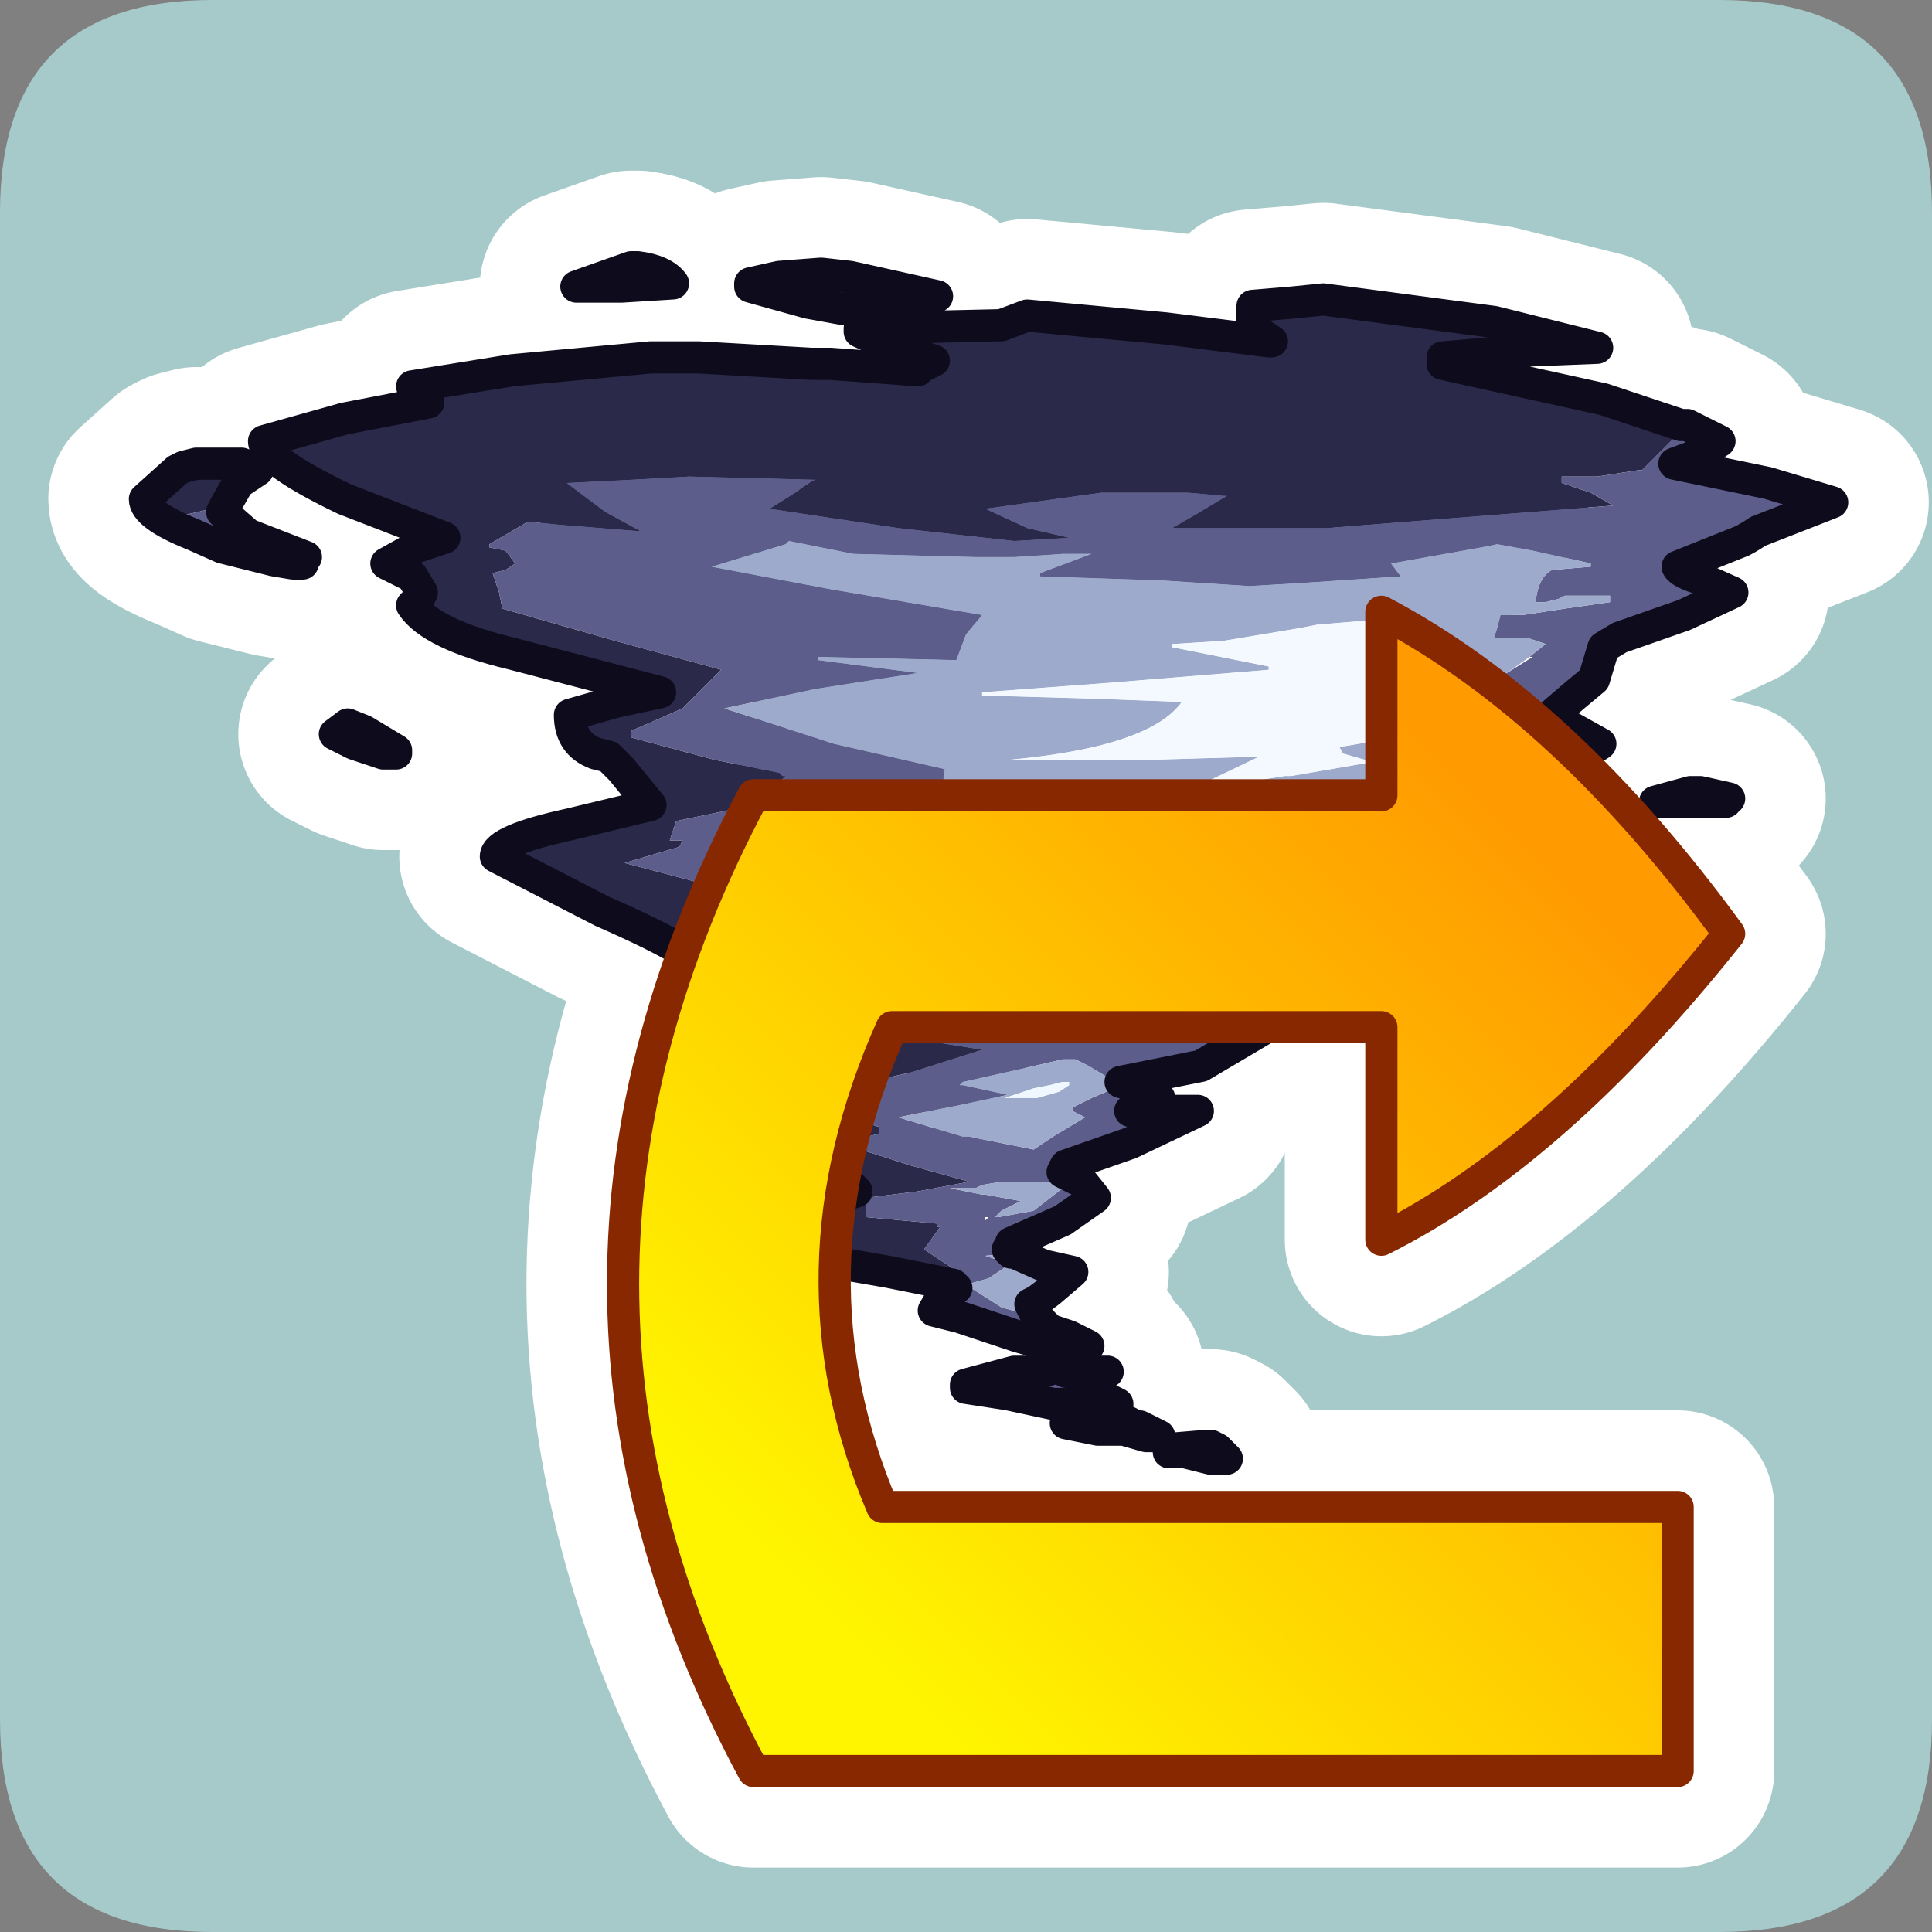 <?xml version="1.0" encoding="UTF-8" standalone="no"?>
<svg xmlns:ffdec="https://www.free-decompiler.com/flash" xmlns:xlink="http://www.w3.org/1999/xlink" ffdec:objectType="frame" height="30.0px" width="30.0px" xmlns="http://www.w3.org/2000/svg">
  <rect width="100%" height="100%" fill="#808080" stroke="none"/>
  <g transform="matrix(1.0, 0.0, 0.0, 1.0, 0.0, 0.0)">
    <use ffdec:characterId="1" height="30.0" transform="matrix(1.0, 0.0, 0.0, 1.0, 0.0, 0.0)" width="30.0" xlink:href="#shape0"/>
  </g>
  <defs>
    <g id="shape0" transform="matrix(1.0, 0.0, 0.0, 1.0, 0.0, 0.0)">
      <path d="M0.0 0.0 L30.0 0.0 30.0 30.0 0.0 30.0 0.0 0.0" fill="#33cc66" fill-opacity="0.0" fill-rule="evenodd" stroke="none"/>
      <path d="M0.0 3.3 Q0.0 0.0 3.3 0.0 L26.7 0.0 Q30.0 0.0 30.0 3.3 L30.0 26.7 Q30.0 30.0 26.7 30.0 L3.3 30.0 Q0.0 30.0 0.0 26.7 L0.0 3.3" fill="#a5cac9" fill-rule="evenodd" stroke="none"/>
      <path d="M21.45 15.95 L13.85 15.95 Q12.15 19.75 13.7 23.4 L26.05 23.4 26.05 27.5 11.7 27.5 Q7.65 19.95 11.7 12.35 L21.45 12.35 21.45 9.5 Q24.3 11.0 26.85 14.5 24.15 17.9 21.45 19.25 L21.45 15.95" fill="url(#gradient0)" fill-rule="evenodd" stroke="none"/>
      <path d="M21.45 15.95 L13.85 15.95 Q12.15 19.75 13.7 23.4 L26.05 23.4 26.05 27.5 11.7 27.5 Q7.65 19.95 11.7 12.35 L21.45 12.35 21.45 9.5 Q24.3 11.0 26.85 14.5 24.15 17.9 21.45 19.25 L21.45 15.95 Z" fill="none" stroke="#ffffff" stroke-linecap="round" stroke-linejoin="round" stroke-width="3.0"/>
      <path d="M14.9 20.45 L14.5 20.35 14.65 20.1 14.85 20.0 14.8 20.0 14.8 19.95 13.8 19.75 12.65 19.55 12.65 19.5 12.85 19.2 12.05 19.15 12.05 18.95 Q12.3 18.85 12.7 18.7 L13.3 18.5 13.15 18.35 Q13.0 18.25 13.1 18.05 L10.85 18.05 10.85 18.0 10.9 17.95 11.8 17.65 12.6 17.3 12.2 17.3 12.0 17.05 12.4 16.7 12.6 16.35 11.6 16.05 Q10.75 15.8 10.45 15.6 L10.8 15.35 10.95 15.1 Q10.95 14.85 9.35 14.15 L7.7 13.3 Q7.7 13.05 8.85 12.8 L10.1 12.5 9.65 11.95 9.45 11.75 9.25 11.7 Q8.85 11.55 8.85 11.1 L9.55 10.9 10.25 10.75 7.95 10.15 Q6.7 9.85 6.4 9.4 L6.5 9.3 6.55 9.2 6.4 8.95 6.0 8.75 6.45 8.5 6.9 8.35 5.35 7.75 Q4.1 7.15 4.1 6.85 L5.35 6.5 6.65 6.25 6.4 6.0 7.95 5.75 10.1 5.55 10.85 5.55 12.6 5.65 12.9 5.65 14.25 5.75 14.3 5.7 14.5 5.6 13.9 5.4 13.35 5.15 13.35 5.1 15.55 5.05 15.95 4.9 18.1 5.1 19.7 5.3 19.75 5.3 19.45 5.1 19.45 4.75 20.05 4.7 20.55 4.65 23.2 5.0 24.8 5.4 23.55 5.45 22.4 5.55 22.4 5.65 24.9 6.2 26.1 6.6 26.2 6.6 25.5 7.3 25.45 7.3 24.8 7.4 24.25 7.4 24.25 7.5 24.7 7.65 25.05 7.85 22.5 8.05 20.6 8.2 18.2 8.2 18.55 8.0 19.05 7.7 19.0 7.7 18.45 7.65 17.1 7.65 15.3 7.9 15.95 8.2 16.6 8.35 15.75 8.4 13.95 8.2 11.95 7.9 12.35 7.65 Q12.55 7.5 12.65 7.45 L10.7 7.4 9.8 7.45 8.8 7.5 9.4 7.95 9.95 8.25 8.7 8.15 8.2 8.1 7.6 8.45 7.6 8.5 7.85 8.55 8.0 8.75 7.85 8.85 7.65 8.9 7.75 9.2 7.8 9.45 9.55 9.95 11.2 10.4 10.6 11.0 9.8 11.35 9.8 11.45 11.1 11.8 12.1 12.0 12.15 12.05 12.2 12.05 11.7 12.5 10.5 12.75 10.4 13.05 10.6 13.05 10.55 13.15 9.7 13.4 11.4 13.85 13.1 14.2 12.5 14.65 12.45 14.7 12.15 14.75 12.1 14.8 12.05 14.9 13.7 15.25 13.3 15.45 12.95 15.6 12.85 15.65 12.9 15.75 13.0 15.95 14.0 16.1 15.25 16.3 14.15 16.65 13.05 16.9 13.05 17.3 13.65 17.5 13.65 17.6 13.3 17.7 13.05 17.75 14.15 18.1 15.05 18.35 14.25 18.5 13.45 18.6 13.45 18.9 14.55 19.0 14.55 19.05 14.6 19.05 14.35 19.4 14.8 19.7 15.0 19.95 15.05 20.1 15.0 20.2 14.9 20.45 M13.65 4.4 L14.55 4.6 14.45 4.6 13.55 4.7 13.1 4.8 12.55 4.7 11.65 4.45 11.65 4.4 12.1 4.3 12.75 4.25 13.2 4.3 13.65 4.4 M9.9 4.15 Q10.3 4.2 10.45 4.4 L9.65 4.45 8.95 4.45 9.8 4.15 9.9 4.15 M3.45 8.5 L3.0 8.3 Q2.25 8.0 2.25 7.75 L2.75 7.3 2.85 7.25 3.05 7.2 3.5 7.2 3.75 7.2 4.0 7.3 3.7 7.5 3.5 7.85 2.85 8.0 3.2 8.25 3.45 8.4 3.5 8.4 3.45 8.5 M5.65 11.35 L6.15 11.65 6.15 11.7 5.95 11.7 5.5 11.55 5.2 11.4 5.4 11.25 5.65 11.35" fill="#2a2949" fill-rule="evenodd" stroke="none"/>
      <path d="M26.2 6.6 L26.7 6.85 26.4 7.05 26.0 7.2 27.45 7.5 28.45 7.8 27.3 8.25 Q27.15 8.35 27.05 8.4 L26.05 8.8 Q26.1 8.9 26.45 9.0 L26.9 9.2 26.15 9.55 25.15 9.9 24.9 10.05 24.75 10.55 24.45 10.8 24.1 11.1 24.1 11.2 24.4 11.3 24.85 11.55 23.85 12.2 22.9 12.95 23.75 13.15 24.7 13.5 Q23.35 14.35 21.65 14.9 L19.6 15.55 19.75 15.9 18.65 16.55 17.4 16.8 17.75 16.9 18.0 17.05 18.0 17.1 17.75 17.15 17.55 17.25 18.6 17.25 17.55 17.75 16.55 18.1 16.5 18.2 16.8 18.35 17.0 18.6 16.5 18.95 15.7 19.3 15.7 19.35 15.65 19.4 15.7 19.45 15.75 19.45 15.3 19.5 15.45 19.55 15.65 19.65 15.35 19.85 15.0 19.95 15.55 20.3 15.9 20.4 16.1 20.45 16.3 20.65 16.6 20.75 16.9 20.9 16.75 21.0 16.65 21.0 16.6 21.0 16.15 20.85 15.8 20.75 15.65 20.7 14.9 20.45 15.0 20.2 15.05 20.1 15.0 19.95 14.8 19.7 14.35 19.4 14.6 19.05 14.55 19.05 14.55 19.0 13.45 18.9 13.45 18.6 14.25 18.5 15.05 18.35 14.15 18.1 13.05 17.75 13.3 17.7 13.65 17.6 13.65 17.5 13.05 17.3 13.05 16.9 14.15 16.65 15.25 16.3 14.0 16.1 13.0 15.95 12.9 15.75 12.85 15.65 12.95 15.6 13.3 15.45 13.7 15.25 12.05 14.9 12.1 14.8 12.15 14.75 12.45 14.7 12.5 14.65 13.1 14.2 11.4 13.85 9.7 13.4 10.55 13.15 10.6 13.05 10.4 13.05 10.5 12.75 11.7 12.5 12.2 12.05 12.15 12.05 12.1 12.0 11.1 11.8 9.8 11.45 9.8 11.35 10.6 11.0 11.2 10.4 9.55 9.95 7.8 9.45 7.75 9.2 7.65 8.9 7.85 8.85 8.0 8.75 7.85 8.55 7.6 8.5 7.6 8.45 8.2 8.1 8.7 8.15 9.95 8.25 9.4 7.95 8.8 7.5 9.8 7.45 10.7 7.4 12.65 7.45 Q12.55 7.5 12.35 7.65 L11.95 7.9 13.95 8.2 15.75 8.4 16.6 8.35 15.95 8.2 15.3 7.9 17.1 7.65 18.45 7.65 19.0 7.7 19.05 7.7 18.55 8.0 18.2 8.2 20.6 8.2 22.5 8.05 25.05 7.85 24.7 7.65 24.25 7.5 24.25 7.4 24.8 7.4 25.45 7.3 25.5 7.3 26.2 6.6 M23.75 10.2 L24.0 10.0 23.7 9.9 23.2 9.9 23.25 9.75 23.3 9.55 23.65 9.55 24.3 9.45 25.0 9.35 25.0 9.25 24.3 9.25 24.2 9.3 24.0 9.35 23.85 9.35 23.85 9.3 Q23.9 8.95 24.1 8.85 L24.7 8.8 24.7 8.75 23.8 8.55 23.25 8.45 23.0 8.5 21.6 8.75 21.75 8.95 21.0 9.0 20.25 9.05 19.4 9.1 17.85 9.0 17.65 9.0 16.15 8.95 16.15 8.9 16.95 8.6 16.5 8.6 15.75 8.65 15.15 8.65 13.25 8.6 12.25 8.4 12.2 8.45 11.05 8.8 12.9 9.15 15.25 9.55 15.0 9.85 14.85 10.25 12.7 10.2 12.7 10.25 14.25 10.45 12.65 10.7 11.25 11.0 12.95 11.55 14.7 11.95 14.65 11.95 Q14.7 12.7 13.8 12.8 L12.45 12.95 13.0 13.1 13.45 13.25 13.5 13.3 15.65 13.9 15.7 13.9 17.45 14.05 17.5 14.05 19.1 14.05 19.5 14.0 21.75 13.7 22.75 13.6 23.4 13.45 22.45 13.05 21.55 12.85 21.5 12.8 23.1 12.3 24.4 11.8 23.8 11.25 22.8 10.6 23.35 10.45 23.4 10.45 23.8 10.2 23.75 10.2 M17.15 14.3 L16.55 14.3 15.3 14.3 14.5 14.35 15.35 14.75 15.45 14.85 16.4 15.15 15.9 15.5 15.45 15.85 17.4 15.9 17.95 15.85 18.6 15.6 19.0 15.3 19.8 14.8 19.05 14.85 20.95 14.2 20.95 14.15 19.65 14.3 18.9 14.35 18.4 14.35 17.15 14.3 M25.7 12.45 L26.25 12.3 26.4 12.3 26.85 12.4 26.8 12.4 26.8 12.45 26.05 12.45 25.7 12.45 M3.5 7.85 L3.45 7.95 3.85 8.3 4.75 8.65 4.7 8.7 4.7 8.75 4.55 8.75 4.25 8.7 4.05 8.65 3.45 8.5 3.5 8.4 3.45 8.4 3.2 8.25 2.85 8.0 3.5 7.85 M17.6 22.15 L17.7 22.15 18.0 22.3 17.8 22.3 17.45 22.2 17.4 22.2 17.1 22.2 17.05 22.2 16.55 22.1 16.6 22.05 16.7 22.0 16.7 21.9 16.7 21.8 16.35 21.8 15.65 21.65 15.0 21.55 15.0 21.5 15.75 21.3 16.2 21.3 16.35 21.25 16.45 21.25 16.55 21.3 16.2 21.35 16.15 21.35 16.2 21.4 16.7 21.5 16.8 21.8 17.15 21.95 17.25 22.0 17.35 22.05 17.6 22.15 M16.9 16.55 L16.7 16.45 16.5 16.45 15.85 16.6 14.95 16.8 14.9 16.85 14.95 16.85 15.65 17.0 14.95 17.15 13.95 17.35 14.95 17.65 15.05 17.65 16.05 17.85 16.35 17.65 16.85 17.35 16.65 17.25 16.65 17.2 16.95 17.05 17.3 16.9 17.3 16.85 17.15 16.7 16.9 16.55 M15.55 18.35 L15.25 18.4 15.15 18.45 14.75 18.45 15.25 18.55 15.3 18.55 15.85 18.65 15.55 18.8 15.45 18.9 15.5 18.9 16.05 18.8 16.5 18.45 16.5 18.35 16.1 18.35 15.75 18.35 15.55 18.35 M15.35 18.9 L15.3 18.9 15.3 18.95 15.35 18.9" fill="#5c5d8b" fill-rule="evenodd" stroke="none"/>
      <path d="M15.75 19.45 L16.2 19.65 16.65 19.75 16.3 20.05 16.1 20.2 16.0 20.25 16.1 20.45 15.9 20.4 15.55 20.3 15.0 19.95 15.35 19.85 15.65 19.65 15.45 19.55 15.3 19.5 15.75 19.45 M23.4 10.45 L23.35 10.45 22.8 10.6 23.8 11.25 24.4 11.8 23.1 12.3 21.5 12.8 21.55 12.85 22.45 13.05 23.4 13.45 22.75 13.6 21.75 13.7 19.5 14.0 19.1 14.05 17.5 14.05 17.45 14.05 15.7 13.9 15.65 13.9 13.5 13.3 13.45 13.25 13.0 13.1 12.45 12.95 13.8 12.8 Q14.7 12.7 14.65 11.95 L14.7 11.95 12.95 11.55 11.25 11.0 12.65 10.7 14.25 10.45 12.7 10.25 12.7 10.2 14.85 10.25 15.0 9.85 15.25 9.55 12.9 9.15 11.05 8.8 12.2 8.45 12.25 8.4 13.25 8.6 15.15 8.65 15.75 8.65 16.5 8.6 16.95 8.6 16.15 8.9 16.15 8.95 17.65 9.0 17.85 9.0 19.4 9.1 20.25 9.05 21.0 9.0 21.75 8.95 21.6 8.75 23.0 8.5 23.25 8.45 23.8 8.55 24.7 8.75 24.7 8.8 24.1 8.85 Q23.9 8.95 23.85 9.3 L23.85 9.35 24.0 9.35 24.2 9.3 24.3 9.25 25.0 9.25 25.0 9.35 24.3 9.45 23.65 9.55 23.3 9.55 23.25 9.75 23.2 9.9 23.7 9.9 24.0 10.0 23.75 10.2 23.4 10.45 M17.0 10.85 L18.35 10.9 Q17.85 11.6 15.65 11.8 L16.55 11.8 17.8 11.8 19.55 11.75 18.4 12.3 19.95 12.05 20.05 12.05 21.5 11.8 21.2 11.8 20.85 11.7 20.8 11.6 21.7 11.45 22.5 11.2 22.3 10.85 21.75 10.55 21.75 10.45 22.3 10.4 22.5 10.1 Q22.5 9.75 21.5 9.65 L21.05 9.65 20.45 9.7 20.2 9.75 19.0 9.95 18.2 10.0 18.2 10.05 18.95 10.2 19.7 10.35 19.7 10.4 17.25 10.6 15.25 10.75 15.25 10.8 17.0 10.85 M16.1 13.3 L17.8 13.4 19.0 13.45 19.4 13.45 20.75 13.4 Q20.85 13.0 21.3 12.85 L21.3 12.8 20.85 12.8 20.5 12.9 20.15 13.0 20.4 12.8 20.45 12.75 20.25 12.7 20.1 12.7 19.7 12.7 19.1 12.8 18.95 12.85 18.25 12.9 18.05 12.9 16.85 13.15 16.1 13.3 M17.15 14.3 L18.4 14.35 18.9 14.35 19.65 14.3 20.95 14.15 20.95 14.2 19.05 14.85 19.8 14.8 19.0 15.3 18.6 15.6 17.95 15.85 17.4 15.9 15.45 15.85 15.9 15.5 16.4 15.15 15.45 14.85 15.35 14.75 14.5 14.35 15.3 14.3 16.55 14.3 17.15 14.3 M17.25 15.0 L17.75 15.1 17.3 15.35 18.2 15.15 18.45 15.0 18.85 14.8 18.85 14.75 18.65 14.75 18.1 14.75 17.8 14.75 17.6 14.8 17.35 14.85 16.85 14.9 17.25 15.0 M16.55 21.3 L16.6 21.3 16.65 21.3 16.8 21.3 16.9 21.3 17.2 21.3 17.0 21.4 16.85 21.5 16.8 21.5 17.05 21.7 17.15 21.7 17.35 21.8 17.25 21.9 17.2 21.9 17.15 21.95 17.35 22.0 17.55 22.1 17.6 22.15 17.35 22.05 17.25 22.0 17.15 21.95 16.8 21.8 16.7 21.5 16.2 21.4 16.15 21.35 16.2 21.35 16.55 21.3 M18.15 22.55 L18.15 22.5 18.75 22.45 18.8 22.45 18.9 22.5 19.05 22.65 18.8 22.65 18.4 22.55 18.15 22.55 M16.9 16.55 L17.15 16.7 17.3 16.85 17.3 16.9 16.95 17.05 16.65 17.2 16.65 17.25 16.85 17.35 16.35 17.65 16.05 17.85 15.05 17.65 14.95 17.65 13.95 17.35 14.95 17.15 15.65 17.0 14.95 16.85 14.9 16.85 14.95 16.8 15.85 16.6 16.5 16.45 16.7 16.45 16.9 16.55 M16.5 16.8 L16.3 16.85 16.05 16.9 15.6 17.05 16.1 17.05 16.45 16.95 16.6 16.85 16.6 16.8 16.5 16.8 M15.55 18.35 L15.75 18.35 16.1 18.35 16.5 18.35 16.5 18.45 16.05 18.8 15.5 18.9 15.45 18.9 15.55 18.8 15.85 18.65 15.3 18.55 15.25 18.55 14.75 18.45 15.15 18.45 15.25 18.4 15.55 18.35" fill="#9daacc" fill-rule="evenodd" stroke="none"/>
      <path d="M16.1 13.3 L16.85 13.15 18.05 12.9 18.25 12.9 18.95 12.85 19.1 12.8 19.7 12.7 20.1 12.7 20.25 12.7 20.45 12.75 20.4 12.8 20.15 13.0 20.5 12.9 20.85 12.8 21.3 12.8 21.3 12.85 Q20.85 13.0 20.75 13.4 L19.4 13.45 19.0 13.45 17.8 13.4 16.1 13.3 M17.0 10.85 L15.25 10.8 15.25 10.75 17.25 10.6 19.7 10.4 19.7 10.35 18.95 10.2 18.2 10.05 18.2 10.0 19.0 9.95 20.2 9.75 20.45 9.7 21.05 9.65 21.5 9.65 Q22.5 9.75 22.5 10.1 L22.3 10.4 21.75 10.45 21.75 10.55 22.3 10.85 22.5 11.2 21.7 11.45 20.8 11.6 20.85 11.7 21.2 11.8 21.5 11.8 20.05 12.05 19.95 12.05 18.4 12.3 19.55 11.75 17.8 11.8 16.55 11.8 15.65 11.8 Q17.85 11.6 18.35 10.9 L17.0 10.85 M17.25 15.0 L16.85 14.9 17.35 14.85 17.6 14.8 17.8 14.75 18.1 14.75 18.65 14.75 18.85 14.75 18.85 14.8 18.45 15.0 18.2 15.15 17.3 15.35 17.75 15.1 17.25 15.0" fill="#f3f9ff" fill-rule="evenodd" stroke="none"/>
      <path d="M16.5 16.8 L16.6 16.8 16.6 16.85 16.45 16.95 16.1 17.05 15.6 17.05 16.05 16.9 16.3 16.85 16.5 16.8" fill="#eff8ff" fill-rule="evenodd" stroke="none"/>
      <path d="M14.9 20.45 L14.5 20.35 14.65 20.1 14.85 20.0 14.8 20.0 14.8 19.95 13.8 19.75 12.65 19.55 12.65 19.5 12.85 19.2 12.05 19.15 12.05 18.95 Q12.3 18.85 12.7 18.7 L13.3 18.5 13.15 18.35 Q13.0 18.25 13.1 18.05 L10.85 18.05 10.85 18.0 10.9 17.95 11.8 17.65 12.6 17.3 12.2 17.3 12.0 17.05 12.4 16.7 12.6 16.35 11.6 16.05 Q10.75 15.8 10.45 15.6 L10.8 15.35 10.95 15.1 Q10.95 14.85 9.35 14.15 L7.7 13.3 Q7.7 13.05 8.85 12.8 L10.1 12.5 9.65 11.95 9.45 11.75 9.25 11.7 Q8.85 11.55 8.85 11.1 L9.55 10.9 10.25 10.75 7.95 10.15 Q6.7 9.85 6.4 9.4 L6.5 9.3 6.55 9.2 6.4 8.95 6.0 8.75 6.45 8.5 6.9 8.35 5.35 7.75 Q4.1 7.15 4.1 6.85 L5.35 6.5 6.65 6.25 6.4 6.0 7.95 5.75 10.1 5.55 10.85 5.55 12.6 5.65 12.9 5.65 14.25 5.75 14.3 5.7 14.5 5.6 13.9 5.4 13.35 5.15 13.35 5.1 15.55 5.05 15.95 4.9 18.1 5.1 19.7 5.3 19.75 5.3 19.45 5.1 19.45 4.75 20.05 4.7 20.55 4.65 23.2 5.0 24.8 5.4 23.55 5.45 22.4 5.55 22.4 5.65 24.9 6.2 26.1 6.6 26.2 6.6 26.7 6.85 26.4 7.05 26.0 7.2 27.45 7.5 28.45 7.8 27.3 8.25 Q27.15 8.35 27.05 8.4 L26.05 8.8 Q26.1 8.9 26.45 9.0 L26.9 9.2 26.15 9.55 25.15 9.9 24.9 10.05 24.75 10.55 24.45 10.8 24.1 11.1 24.1 11.2 24.4 11.3 24.85 11.55 23.85 12.2 22.9 12.95 23.75 13.15 24.7 13.5 Q23.35 14.35 21.65 14.9 L19.6 15.55 19.75 15.9 18.65 16.55 17.4 16.8 17.75 16.9 18.0 17.05 18.0 17.1 17.75 17.15 17.55 17.25 18.6 17.25 17.55 17.75 16.55 18.1 16.5 18.2 16.8 18.35 17.0 18.6 16.5 18.95 15.7 19.3 15.7 19.35 15.65 19.4 15.7 19.45 15.75 19.45 16.2 19.65 16.65 19.75 16.3 20.05 16.1 20.2 16.0 20.25 16.1 20.45 16.3 20.65 16.6 20.75 16.9 20.9 16.75 21.0 16.65 21.0 16.6 21.0 16.15 20.85 15.8 20.75 15.65 20.7 14.9 20.45 M13.65 4.4 L13.2 4.3 12.75 4.25 12.1 4.3 11.65 4.4 11.65 4.45 12.55 4.7 13.1 4.8 13.55 4.7 14.45 4.6 14.55 4.6 13.65 4.4 M9.9 4.15 L9.8 4.15 8.95 4.45 9.65 4.45 10.45 4.4 Q10.3 4.2 9.9 4.15 M25.7 12.45 L26.05 12.45 26.8 12.45 26.8 12.4 26.85 12.4 26.4 12.3 26.25 12.3 25.7 12.45 M3.45 8.5 L3.0 8.3 Q2.25 8.0 2.25 7.75 L2.75 7.3 2.85 7.25 3.05 7.2 3.5 7.2 3.75 7.2 4.0 7.3 3.7 7.5 3.5 7.85 3.45 7.95 3.85 8.3 4.75 8.65 4.7 8.7 4.7 8.75 4.55 8.75 4.25 8.7 4.05 8.65 3.45 8.5 M5.65 11.35 L5.4 11.25 5.2 11.4 5.5 11.55 5.95 11.7 6.15 11.7 6.15 11.65 5.65 11.35 M17.6 22.15 L17.7 22.15 18.0 22.3 17.8 22.3 17.45 22.2 17.4 22.2 17.1 22.2 17.05 22.2 16.55 22.1 16.6 22.05 16.7 22.0 16.7 21.9 16.7 21.8 16.35 21.8 15.65 21.65 15.0 21.55 15.0 21.5 15.75 21.3 16.2 21.3 16.35 21.25 16.45 21.25 16.55 21.3 16.6 21.3 M16.65 21.3 L16.8 21.3 16.9 21.3 17.2 21.3 17.0 21.4 16.85 21.5 16.8 21.5 17.05 21.7 17.15 21.7 17.35 21.8 17.25 21.9 17.2 21.9 17.15 21.95 17.35 22.0 17.55 22.1 17.6 22.15 M18.15 22.55 L18.4 22.55 18.8 22.65 19.05 22.65 18.9 22.5 18.8 22.45 18.75 22.45 18.15 22.5 18.15 22.55 Z" fill="none" stroke="#ffffff" stroke-linecap="round" stroke-linejoin="round" stroke-width="3.0"/>
      <path d="M14.9 20.45 L14.5 20.35 14.65 20.1 14.85 20.0 14.8 20.0 14.8 19.95 13.8 19.75 12.65 19.55 12.65 19.5 12.85 19.2 12.05 19.15 12.05 18.95 Q12.3 18.85 12.7 18.7 L13.3 18.5 13.15 18.35 Q13.0 18.25 13.1 18.05 L10.85 18.05 10.85 18.0 10.9 17.95 11.8 17.65 12.6 17.3 12.2 17.3 12.0 17.05 12.4 16.7 12.6 16.35 11.6 16.05 Q10.75 15.8 10.45 15.6 L10.8 15.35 10.95 15.1 Q10.95 14.85 9.35 14.15 L7.7 13.3 Q7.7 13.05 8.85 12.8 L10.1 12.5 9.65 11.95 9.45 11.75 9.25 11.7 Q8.85 11.55 8.85 11.1 L9.55 10.9 10.25 10.75 7.95 10.15 Q6.7 9.85 6.4 9.4 L6.5 9.3 6.55 9.2 6.4 8.95 6.0 8.75 6.45 8.5 6.9 8.35 5.35 7.75 Q4.1 7.15 4.1 6.85 L5.35 6.5 6.65 6.25 6.4 6.0 7.95 5.75 10.1 5.55 10.85 5.55 12.6 5.65 12.9 5.65 14.25 5.75 14.3 5.7 14.5 5.6 13.9 5.4 13.35 5.15 13.35 5.1 15.55 5.05 15.95 4.9 18.1 5.1 19.7 5.3 19.75 5.3 19.45 5.1 19.45 4.75 20.05 4.7 20.55 4.65 23.2 5.0 24.8 5.4 23.55 5.45 22.4 5.55 22.4 5.65 24.9 6.2 26.1 6.6 26.2 6.6 25.5 7.3 25.45 7.3 24.8 7.4 24.25 7.4 24.25 7.5 24.7 7.65 25.05 7.85 22.5 8.05 20.6 8.2 18.2 8.2 18.55 8.0 19.05 7.7 19.0 7.7 18.45 7.65 17.1 7.65 15.3 7.9 15.95 8.2 16.6 8.35 15.75 8.4 13.95 8.2 11.95 7.9 12.35 7.65 Q12.55 7.5 12.65 7.45 L10.7 7.4 9.8 7.45 8.8 7.5 9.4 7.95 9.95 8.25 8.7 8.15 8.2 8.1 7.6 8.45 7.6 8.5 7.85 8.55 8.0 8.75 7.85 8.85 7.65 8.9 7.75 9.2 7.8 9.45 9.55 9.95 11.2 10.4 10.6 11.0 9.8 11.35 9.8 11.45 11.1 11.8 12.1 12.0 12.15 12.05 12.2 12.05 11.7 12.5 10.5 12.75 10.4 13.05 10.6 13.05 10.55 13.15 9.7 13.4 11.4 13.85 13.1 14.2 12.5 14.65 12.45 14.7 12.15 14.75 12.1 14.8 12.05 14.9 13.7 15.25 13.3 15.45 12.95 15.6 12.85 15.65 12.9 15.75 13.0 15.95 14.0 16.1 15.25 16.3 14.15 16.65 13.05 16.9 13.05 17.3 13.65 17.5 13.65 17.6 13.3 17.7 13.05 17.75 14.15 18.1 15.05 18.35 14.25 18.5 13.45 18.6 13.45 18.9 14.55 19.0 14.55 19.05 14.6 19.05 14.35 19.4 14.8 19.7 15.0 19.95 15.05 20.1 15.0 20.2 14.9 20.45 M13.65 4.4 L14.55 4.6 14.45 4.6 13.55 4.7 13.1 4.8 12.55 4.7 11.65 4.45 11.65 4.4 12.1 4.3 12.75 4.25 13.2 4.3 13.65 4.4 M9.9 4.15 Q10.3 4.2 10.45 4.4 L9.65 4.45 8.95 4.45 9.8 4.15 9.9 4.15 M3.45 8.5 L3.0 8.3 Q2.25 8.0 2.25 7.75 L2.75 7.3 2.85 7.25 3.05 7.2 3.5 7.2 3.75 7.2 4.0 7.3 3.7 7.5 3.5 7.85 2.85 8.0 3.2 8.25 3.45 8.4 3.5 8.4 3.45 8.5 M5.65 11.35 L6.15 11.65 6.15 11.7 5.95 11.7 5.5 11.55 5.2 11.4 5.4 11.25 5.65 11.35" fill="#2a2949" fill-rule="evenodd" stroke="none"/>
      <path d="M26.2 6.6 L26.7 6.85 26.4 7.05 26.0 7.2 27.45 7.5 28.45 7.8 27.3 8.25 Q27.15 8.35 27.05 8.4 L26.05 8.8 Q26.1 8.9 26.45 9.0 L26.9 9.2 26.15 9.55 25.15 9.9 24.9 10.05 24.75 10.55 24.45 10.8 24.1 11.1 24.1 11.2 24.4 11.3 24.85 11.55 23.85 12.2 22.9 12.95 23.75 13.15 24.7 13.5 Q23.35 14.35 21.65 14.9 L19.6 15.55 19.75 15.9 18.65 16.55 17.4 16.8 17.75 16.9 18.0 17.05 18.0 17.1 17.75 17.15 17.55 17.25 18.6 17.25 17.55 17.75 16.55 18.1 16.5 18.2 16.8 18.35 17.0 18.6 16.5 18.95 15.7 19.3 15.7 19.35 15.65 19.4 15.7 19.45 15.75 19.45 15.3 19.5 15.45 19.55 15.65 19.65 15.35 19.85 15.0 19.95 15.55 20.3 15.9 20.4 16.1 20.45 16.3 20.65 16.6 20.75 16.9 20.9 16.75 21.0 16.65 21.0 16.6 21.0 16.15 20.85 15.8 20.75 15.65 20.7 14.9 20.45 15.0 20.2 15.05 20.1 15.0 19.95 14.8 19.7 14.35 19.4 14.6 19.05 14.55 19.05 14.55 19.0 13.45 18.9 13.45 18.6 14.25 18.5 15.05 18.35 14.15 18.1 13.05 17.75 13.3 17.7 13.65 17.6 13.65 17.5 13.05 17.3 13.05 16.9 14.15 16.65 15.25 16.3 14.0 16.1 13.0 15.95 12.9 15.75 12.85 15.65 12.95 15.6 13.3 15.45 13.7 15.25 12.05 14.9 12.1 14.8 12.15 14.75 12.45 14.7 12.5 14.65 13.1 14.2 11.4 13.85 9.7 13.4 10.55 13.15 10.6 13.05 10.4 13.05 10.5 12.75 11.7 12.5 12.2 12.05 12.15 12.05 12.1 12.0 11.1 11.8 9.8 11.45 9.8 11.35 10.6 11.0 11.2 10.4 9.55 9.95 7.8 9.45 7.75 9.2 7.65 8.9 7.85 8.85 8.0 8.75 7.85 8.55 7.6 8.5 7.6 8.45 8.2 8.1 8.7 8.15 9.95 8.25 9.4 7.95 8.8 7.5 9.8 7.45 10.7 7.4 12.65 7.45 Q12.55 7.5 12.35 7.65 L11.95 7.9 13.95 8.2 15.75 8.4 16.6 8.35 15.95 8.2 15.3 7.9 17.1 7.65 18.45 7.65 19.0 7.7 19.05 7.7 18.55 8.0 18.2 8.2 20.6 8.2 22.5 8.05 25.05 7.85 24.7 7.65 24.25 7.5 24.25 7.4 24.8 7.4 25.45 7.3 25.5 7.3 26.2 6.6 M23.75 10.2 L24.0 10.0 23.7 9.9 23.2 9.9 23.25 9.75 23.3 9.55 23.65 9.55 24.3 9.45 25.0 9.35 25.0 9.25 24.3 9.25 24.2 9.3 24.0 9.35 23.85 9.35 23.85 9.3 Q23.9 8.95 24.1 8.85 L24.7 8.8 24.7 8.75 23.8 8.55 23.25 8.45 23.0 8.5 21.6 8.75 21.75 8.95 21.0 9.0 20.25 9.05 19.4 9.1 17.85 9.0 17.65 9.0 16.15 8.95 16.15 8.9 16.95 8.6 16.5 8.6 15.75 8.65 15.15 8.65 13.25 8.6 12.25 8.4 12.2 8.45 11.05 8.8 12.9 9.15 15.25 9.55 15.0 9.85 14.85 10.25 12.7 10.2 12.7 10.25 14.25 10.45 12.65 10.7 11.25 11.0 12.95 11.55 14.7 11.95 14.65 11.95 Q14.7 12.7 13.8 12.8 L12.45 12.95 13.0 13.1 13.45 13.25 13.5 13.3 15.65 13.9 15.7 13.9 17.45 14.05 17.5 14.05 19.1 14.05 19.5 14.0 21.75 13.7 22.75 13.6 23.4 13.45 22.45 13.05 21.55 12.85 21.5 12.8 23.1 12.3 24.4 11.8 23.8 11.25 22.8 10.6 23.35 10.45 23.4 10.45 23.8 10.2 23.75 10.2 M17.15 14.3 L16.55 14.3 15.3 14.3 14.5 14.35 15.35 14.75 15.45 14.85 16.4 15.15 15.9 15.5 15.45 15.85 17.4 15.9 17.95 15.85 18.6 15.6 19.0 15.3 19.8 14.8 19.05 14.85 20.95 14.2 20.95 14.15 19.65 14.3 18.9 14.35 18.4 14.35 17.15 14.3 M25.7 12.45 L26.25 12.3 26.4 12.3 26.85 12.4 26.8 12.4 26.8 12.45 26.05 12.45 25.7 12.45 M3.5 7.85 L3.45 7.95 3.85 8.3 4.75 8.65 4.7 8.7 4.7 8.75 4.55 8.75 4.25 8.7 4.05 8.65 3.45 8.5 3.5 8.4 3.45 8.4 3.2 8.25 2.85 8.0 3.5 7.85 M17.6 22.15 L17.7 22.15 18.0 22.3 17.8 22.3 17.45 22.2 17.4 22.2 17.1 22.2 17.05 22.2 16.55 22.1 16.6 22.05 16.7 22.0 16.7 21.9 16.7 21.8 16.35 21.8 15.65 21.65 15.0 21.55 15.0 21.5 15.75 21.3 16.2 21.3 16.35 21.25 16.45 21.25 16.55 21.3 16.2 21.35 16.15 21.35 16.2 21.4 16.7 21.5 16.8 21.8 17.15 21.95 17.25 22.0 17.35 22.05 17.6 22.15 M16.9 16.55 L16.7 16.45 16.5 16.45 15.85 16.6 14.95 16.8 14.9 16.85 14.95 16.85 15.65 17.0 14.95 17.15 13.95 17.35 14.95 17.65 15.05 17.65 16.05 17.85 16.35 17.65 16.85 17.35 16.65 17.25 16.65 17.2 16.95 17.05 17.3 16.9 17.3 16.85 17.15 16.7 16.9 16.55 M15.55 18.35 L15.25 18.4 15.15 18.45 14.75 18.45 15.25 18.55 15.3 18.55 15.85 18.65 15.55 18.8 15.45 18.9 15.5 18.9 16.05 18.8 16.5 18.45 16.5 18.35 16.1 18.35 15.75 18.35 15.55 18.35 M15.35 18.9 L15.3 18.9 15.3 18.95 15.35 18.9" fill="#5c5d8b" fill-rule="evenodd" stroke="none"/>
      <path d="M15.75 19.45 L16.2 19.65 16.65 19.75 16.3 20.05 16.1 20.2 16.0 20.25 16.1 20.45 15.9 20.4 15.55 20.3 15.0 19.95 15.35 19.85 15.65 19.65 15.45 19.55 15.3 19.5 15.75 19.45 M23.4 10.45 L23.35 10.45 22.8 10.6 23.8 11.25 24.4 11.8 23.1 12.3 21.5 12.8 21.55 12.85 22.45 13.05 23.4 13.45 22.75 13.6 21.75 13.7 19.5 14.0 19.1 14.05 17.5 14.05 17.45 14.05 15.7 13.9 15.65 13.9 13.5 13.3 13.45 13.25 13.0 13.1 12.45 12.95 13.8 12.8 Q14.7 12.7 14.65 11.95 L14.7 11.95 12.95 11.55 11.25 11.0 12.65 10.7 14.25 10.45 12.7 10.25 12.7 10.2 14.85 10.25 15.0 9.85 15.25 9.55 12.9 9.15 11.05 8.8 12.2 8.45 12.25 8.4 13.25 8.6 15.15 8.65 15.75 8.65 16.5 8.6 16.95 8.6 16.15 8.9 16.15 8.95 17.65 9.0 17.85 9.0 19.4 9.1 20.25 9.05 21.0 9.0 21.75 8.95 21.6 8.75 23.0 8.5 23.25 8.45 23.8 8.55 24.7 8.75 24.7 8.8 24.1 8.85 Q23.9 8.95 23.85 9.3 L23.85 9.35 24.0 9.35 24.2 9.3 24.3 9.25 25.0 9.25 25.0 9.35 24.3 9.45 23.65 9.55 23.3 9.55 23.25 9.75 23.2 9.9 23.7 9.9 24.0 10.0 23.75 10.2 23.4 10.45 M17.0 10.85 L18.35 10.9 Q17.85 11.6 15.65 11.8 L16.55 11.8 17.8 11.8 19.55 11.75 18.4 12.3 19.95 12.05 20.05 12.05 21.5 11.8 21.2 11.8 20.85 11.7 20.8 11.6 21.7 11.45 22.5 11.2 22.3 10.85 21.75 10.55 21.75 10.45 22.3 10.4 22.5 10.1 Q22.5 9.75 21.5 9.65 L21.05 9.65 20.45 9.7 20.2 9.75 19.0 9.95 18.2 10.0 18.2 10.05 18.95 10.2 19.7 10.35 19.7 10.4 17.25 10.6 15.25 10.75 15.25 10.8 17.0 10.85 M16.1 13.3 L17.8 13.4 19.0 13.45 19.4 13.45 20.75 13.4 Q20.85 13.0 21.3 12.85 L21.3 12.8 20.85 12.8 20.5 12.9 20.15 13.0 20.4 12.8 20.45 12.75 20.25 12.7 20.1 12.7 19.7 12.7 19.1 12.8 18.95 12.85 18.25 12.9 18.05 12.9 16.85 13.15 16.1 13.3 M17.15 14.3 L18.4 14.35 18.9 14.35 19.65 14.3 20.95 14.15 20.95 14.2 19.05 14.85 19.8 14.8 19.0 15.3 18.6 15.6 17.95 15.85 17.4 15.9 15.45 15.85 15.9 15.5 16.4 15.15 15.45 14.85 15.35 14.75 14.5 14.35 15.3 14.3 16.55 14.3 17.15 14.3 M17.25 15.0 L17.75 15.1 17.3 15.35 18.2 15.15 18.45 15.0 18.85 14.8 18.85 14.75 18.65 14.75 18.1 14.75 17.8 14.75 17.6 14.8 17.35 14.85 16.85 14.9 17.25 15.0 M16.55 21.3 L16.6 21.3 16.65 21.3 16.8 21.3 16.9 21.3 17.2 21.3 17.0 21.4 16.85 21.5 16.8 21.5 17.05 21.7 17.15 21.7 17.35 21.8 17.25 21.9 17.2 21.9 17.15 21.95 17.35 22.0 17.55 22.1 17.6 22.15 17.35 22.05 17.25 22.0 17.15 21.95 16.8 21.8 16.7 21.5 16.2 21.4 16.15 21.35 16.2 21.35 16.55 21.3 M18.15 22.55 L18.15 22.5 18.75 22.45 18.8 22.45 18.9 22.5 19.05 22.65 18.8 22.65 18.4 22.55 18.15 22.55 M16.9 16.55 L17.15 16.7 17.3 16.85 17.3 16.9 16.95 17.05 16.65 17.2 16.65 17.25 16.85 17.35 16.35 17.65 16.05 17.85 15.05 17.65 14.95 17.65 13.95 17.35 14.95 17.15 15.65 17.0 14.95 16.85 14.9 16.85 14.95 16.8 15.85 16.6 16.5 16.45 16.7 16.45 16.9 16.55 M16.5 16.8 L16.3 16.85 16.05 16.9 15.6 17.05 16.1 17.05 16.45 16.95 16.6 16.85 16.6 16.8 16.5 16.8 M15.55 18.35 L15.75 18.35 16.1 18.35 16.5 18.35 16.5 18.45 16.05 18.8 15.5 18.9 15.45 18.9 15.55 18.8 15.85 18.65 15.3 18.55 15.25 18.55 14.75 18.45 15.15 18.45 15.25 18.4 15.55 18.35" fill="#9daacc" fill-rule="evenodd" stroke="none"/>
      <path d="M16.1 13.3 L16.85 13.15 18.05 12.9 18.25 12.9 18.95 12.85 19.1 12.8 19.7 12.7 20.1 12.7 20.25 12.7 20.45 12.75 20.4 12.8 20.15 13.0 20.5 12.9 20.85 12.8 21.3 12.8 21.3 12.85 Q20.85 13.0 20.75 13.4 L19.4 13.45 19.0 13.45 17.8 13.4 16.1 13.3 M17.0 10.85 L15.25 10.8 15.25 10.75 17.25 10.6 19.7 10.4 19.7 10.35 18.95 10.2 18.2 10.05 18.2 10.0 19.0 9.95 20.2 9.75 20.45 9.7 21.05 9.65 21.5 9.65 Q22.5 9.75 22.5 10.1 L22.3 10.4 21.75 10.45 21.75 10.55 22.3 10.85 22.5 11.2 21.7 11.45 20.8 11.6 20.85 11.7 21.2 11.8 21.5 11.8 20.05 12.05 19.95 12.05 18.4 12.3 19.55 11.75 17.8 11.8 16.55 11.8 15.65 11.8 Q17.85 11.6 18.35 10.9 L17.0 10.85 M17.25 15.0 L16.85 14.9 17.35 14.85 17.6 14.8 17.8 14.75 18.1 14.75 18.65 14.75 18.85 14.75 18.85 14.8 18.45 15.0 18.2 15.15 17.3 15.35 17.75 15.1 17.25 15.0" fill="#f3f9ff" fill-rule="evenodd" stroke="none"/>
      <path d="M16.5 16.8 L16.6 16.8 16.6 16.85 16.45 16.95 16.1 17.05 15.6 17.05 16.05 16.9 16.3 16.85 16.5 16.8" fill="#eff8ff" fill-rule="evenodd" stroke="none"/>
      <path d="M14.9 20.45 L14.5 20.35 14.65 20.1 14.85 20.0 14.8 20.0 14.8 19.95 13.8 19.75 12.65 19.55 12.65 19.5 12.85 19.2 12.05 19.15 12.05 18.95 Q12.3 18.85 12.7 18.7 L13.3 18.5 13.15 18.35 Q13.0 18.25 13.1 18.05 L10.85 18.05 10.85 18.0 10.9 17.95 11.8 17.65 12.6 17.3 12.2 17.3 12.0 17.05 12.4 16.7 12.6 16.35 11.6 16.05 Q10.75 15.8 10.45 15.6 L10.8 15.35 10.95 15.1 Q10.95 14.85 9.35 14.15 L7.7 13.3 Q7.7 13.05 8.85 12.8 L10.1 12.5 9.65 11.95 9.45 11.75 9.25 11.7 Q8.85 11.55 8.85 11.1 L9.55 10.9 10.25 10.75 7.95 10.15 Q6.7 9.85 6.4 9.4 L6.5 9.3 6.55 9.2 6.4 8.95 6.0 8.75 6.45 8.5 6.9 8.35 5.35 7.75 Q4.1 7.15 4.1 6.85 L5.35 6.5 6.65 6.25 6.4 6.0 7.95 5.75 10.1 5.55 10.85 5.55 12.6 5.65 12.9 5.65 14.25 5.75 14.3 5.7 14.5 5.6 13.9 5.4 13.35 5.15 13.35 5.1 15.55 5.05 15.95 4.9 18.1 5.1 19.7 5.3 19.75 5.3 19.45 5.1 19.45 4.75 20.05 4.7 20.55 4.65 23.2 5.0 24.8 5.4 23.55 5.45 22.4 5.55 22.4 5.65 24.9 6.2 26.1 6.6 26.2 6.6 26.7 6.85 26.4 7.05 26.0 7.2 27.45 7.5 28.45 7.8 27.3 8.25 Q27.15 8.35 27.05 8.4 L26.05 8.8 Q26.1 8.9 26.45 9.0 L26.9 9.2 26.15 9.55 25.15 9.9 24.9 10.05 24.75 10.55 24.45 10.8 24.1 11.1 24.1 11.2 24.4 11.3 24.85 11.55 23.85 12.2 22.9 12.95 23.75 13.15 24.7 13.5 Q23.35 14.35 21.65 14.9 L19.6 15.55 19.75 15.9 18.65 16.55 17.4 16.8 17.75 16.9 18.0 17.05 18.0 17.1 17.75 17.15 17.55 17.25 18.6 17.25 17.55 17.75 16.55 18.1 16.5 18.2 16.8 18.35 17.0 18.6 16.5 18.95 15.7 19.3 15.7 19.35 15.65 19.4 15.7 19.45 15.75 19.45 16.2 19.65 16.65 19.75 16.3 20.05 16.1 20.2 16.0 20.25 16.1 20.45 16.3 20.65 16.6 20.75 16.9 20.9 16.75 21.0 16.65 21.0 16.6 21.0 16.15 20.85 15.8 20.75 15.65 20.7 14.9 20.45 M13.65 4.4 L13.2 4.3 12.75 4.25 12.1 4.3 11.65 4.4 11.65 4.45 12.55 4.7 13.1 4.8 13.55 4.7 14.45 4.6 14.55 4.6 13.65 4.4 M9.9 4.15 L9.8 4.15 8.95 4.45 9.65 4.45 10.45 4.4 Q10.3 4.2 9.9 4.15 M25.7 12.45 L26.05 12.45 26.8 12.45 26.8 12.4 26.85 12.4 26.4 12.3 26.25 12.3 25.7 12.45 M3.45 8.5 L3.0 8.3 Q2.25 8.0 2.25 7.75 L2.75 7.3 2.85 7.25 3.05 7.2 3.5 7.2 3.75 7.2 4.0 7.3 3.7 7.5 3.5 7.85 3.45 7.95 3.85 8.3 4.75 8.65 4.7 8.7 4.7 8.75 4.55 8.75 4.25 8.7 4.05 8.65 3.45 8.5 M5.65 11.35 L5.4 11.25 5.2 11.4 5.5 11.55 5.95 11.7 6.15 11.7 6.15 11.65 5.65 11.35 M17.6 22.15 L17.7 22.15 18.0 22.3 17.8 22.3 17.45 22.2 17.4 22.2 17.1 22.2 17.05 22.2 16.55 22.1 16.6 22.05 16.7 22.0 16.7 21.9 16.7 21.8 16.35 21.8 15.65 21.65 15.0 21.55 15.0 21.5 15.75 21.3 16.2 21.3 16.35 21.25 16.45 21.25 16.55 21.3 16.6 21.3 M16.65 21.3 L16.8 21.3 16.9 21.3 17.2 21.3 17.0 21.4 16.85 21.5 16.8 21.5 17.05 21.7 17.15 21.7 17.35 21.8 17.25 21.9 17.2 21.9 17.15 21.95 17.35 22.0 17.55 22.1 17.6 22.15 M18.15 22.55 L18.4 22.55 18.8 22.65 19.05 22.65 18.9 22.5 18.8 22.45 18.75 22.45 18.15 22.5 18.15 22.55 Z" fill="none" stroke="#0e0c1c" stroke-linecap="round" stroke-linejoin="round" stroke-width="0.5"/>
      <path d="M21.45 12.35 L21.45 9.5 Q24.3 11.0 26.85 14.5 24.15 17.9 21.45 19.25 L21.45 15.95 13.85 15.95 Q12.15 19.75 13.7 23.4 L26.05 23.4 26.05 27.5 11.7 27.5 Q7.65 19.95 11.7 12.35 L21.45 12.35" fill="url(#gradient1)" fill-rule="evenodd" stroke="none"/>
      <path d="M21.45 12.35 L21.45 9.5 Q24.3 11.0 26.85 14.5 24.15 17.9 21.45 19.25 L21.45 15.95 13.85 15.95 Q12.15 19.75 13.7 23.4 L26.05 23.4 26.05 27.5 11.7 27.5 Q7.65 19.95 11.7 12.35 L21.45 12.35 Z" fill="none" stroke="#872801" stroke-linecap="round" stroke-linejoin="round" stroke-width="0.5"/>
    </g>
    <linearGradient gradientTransform="matrix(-0.007, 0.007, -0.009, -0.009, 19.05, 19.8)" gradientUnits="userSpaceOnUse" id="gradient0" spreadMethod="pad" x1="-819.2" x2="819.2">
      <stop offset="0.0" stop-color="#ff9b00"/>
      <stop offset="1.0" stop-color="#fff500"/>
    </linearGradient>
    <linearGradient gradientTransform="matrix(-0.007, 0.007, -0.009, -0.009, 19.05, 19.8)" gradientUnits="userSpaceOnUse" id="gradient1" spreadMethod="pad" x1="-819.2" x2="819.2">
      <stop offset="0.0" stop-color="#ff9b00"/>
      <stop offset="1.0" stop-color="#fff500"/>
    </linearGradient>
  </defs>
</svg>
